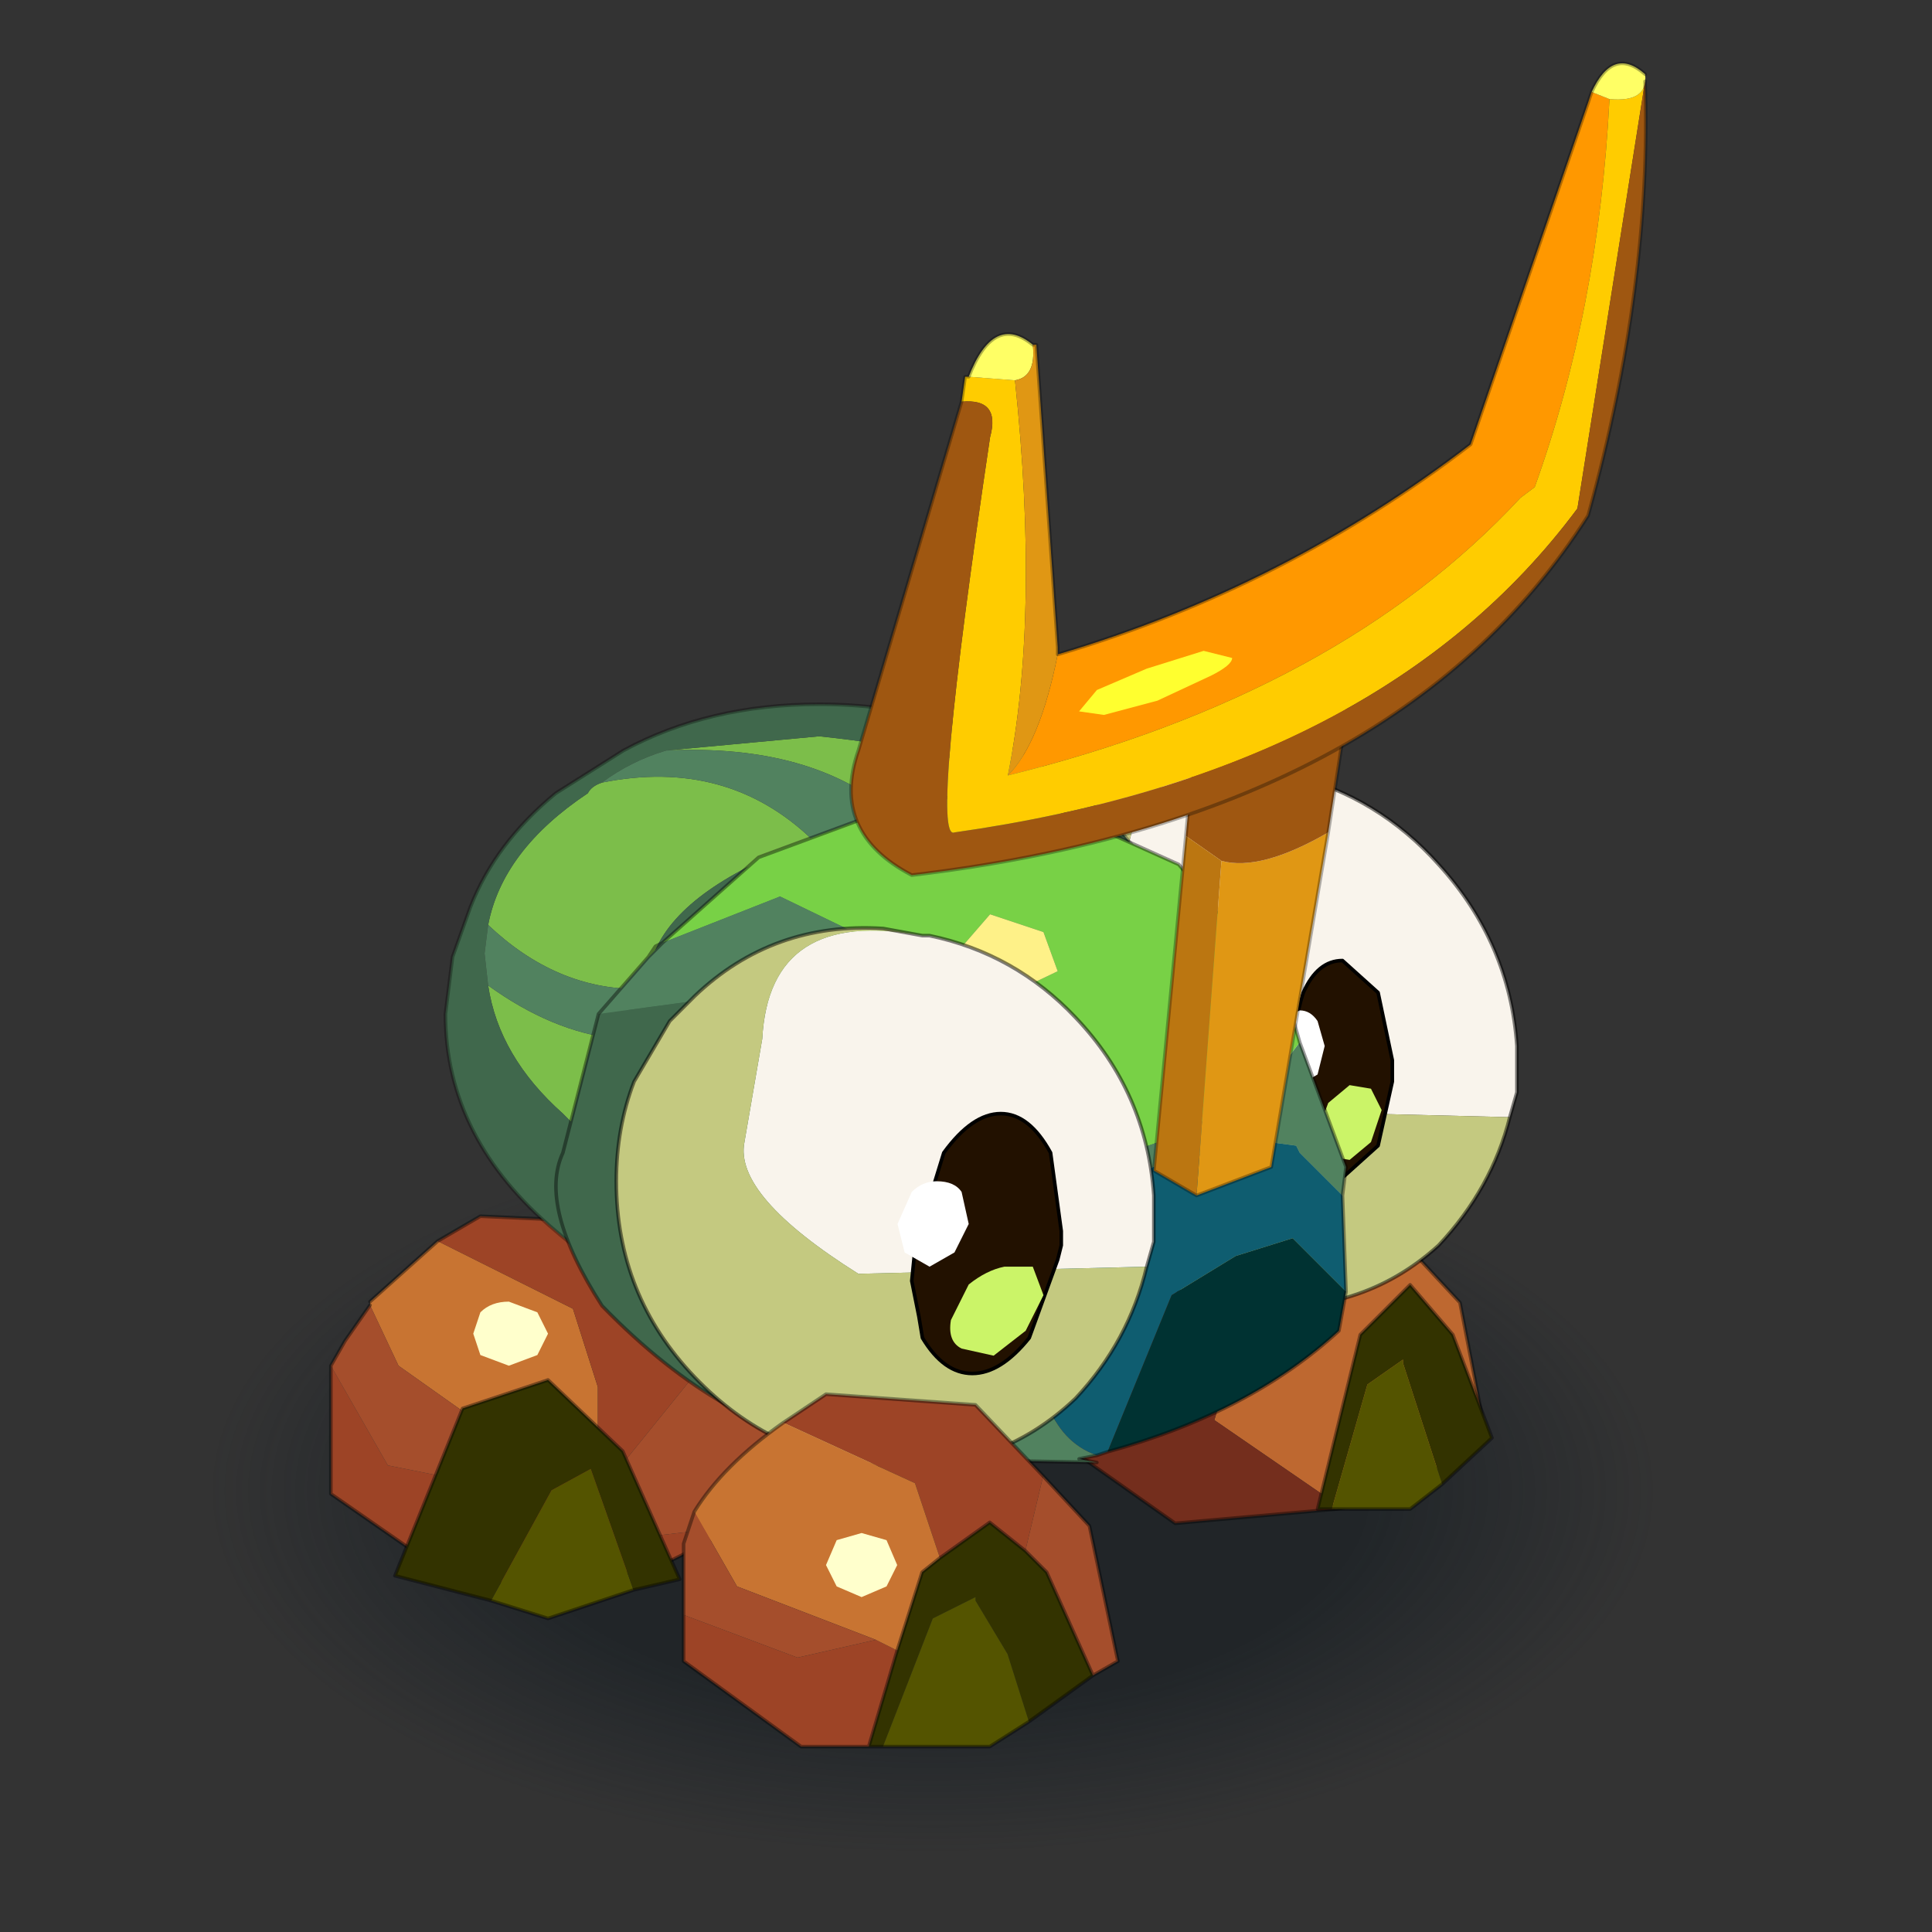 <?xml version="1.0" encoding="UTF-8" standalone="no"?>
<svg xmlns:xlink="http://www.w3.org/1999/xlink" height="440.0px" width="440.0px" xmlns="http://www.w3.org/2000/svg">
  <rect width="100%" height="100%" fill="#333333" stroke="none"/>
  <g transform="matrix(10.0, 0.0, 0.0, 10.0, 0.0, 0.0)">
    <use height="44.0" transform="matrix(1.0, 0.0, 0.0, 1.0, 0.0, 0.0)" width="44.0" xlink:href="#shape0"/>
    <use height="56.0" transform="matrix(0.737, 0.0, 0.0, 0.737, 3.74, 1.461)" width="47.5" xlink:href="#sprite0"/>
  </g>
  <defs>
    <g id="shape0" transform="matrix(1.0, 0.0, 0.0, 1.0, 0.0, 0.0)">
      <path d="M44.0 44.0 L0.0 44.0 0.0 0.0 44.0 0.0 44.0 44.0" fill="#43adca" fill-opacity="0.0" fill-rule="evenodd" stroke="none"/>
    </g>
    <g id="sprite0" transform="matrix(1.0, 0.0, 0.0, 1.0, 23.75, 44.0)">
      <use height="29.5" transform="matrix(1.611, 0.0, 0.0, 0.805, -23.761, -11.78)" width="29.5" xlink:href="#sprite1"/>
      <use height="6.0" transform="matrix(2.2, 0.0, 0.0, 2.2, -7.25, -15.65)" width="6.1" xlink:href="#sprite2"/>
      <use height="5.65" transform="matrix(2.2, 0.0, 0.0, 2.2, -18.6, -8.4)" width="6.4" xlink:href="#sprite3"/>
      <use height="4.95" transform="matrix(2.2, 0.0, 0.0, 2.2, 3.75, -9.8)" width="6.15" xlink:href="#sprite4"/>
      <use height="19.7" transform="matrix(2.2, 0.0, 0.0, 2.2, -15.06, -44.02)" width="16.85" xlink:href="#sprite5"/>
      <use height="4.95" transform="matrix(2.2, 0.0, 0.0, 2.2, -7.7, -2.9)" width="6.1" xlink:href="#sprite6"/>
    </g>
    <g id="sprite1" transform="matrix(1.0, 0.0, 0.0, 1.0, 14.75, 14.75)">
      <use height="29.5" transform="matrix(1.0, 0.0, 0.0, 1.0, -14.75, -14.75)" width="29.5" xlink:href="#shape1"/>
    </g>
    <g id="shape1" transform="matrix(1.0, 0.0, 0.0, 1.0, 14.75, 14.75)">
      <path d="M10.4 -10.45 Q14.75 -6.1 14.75 0.0 14.75 6.1 10.4 10.4 6.1 14.75 0.0 14.75 -6.1 14.75 -10.45 10.4 -14.75 6.1 -14.75 0.0 -14.75 -6.1 -10.45 -10.45 -6.1 -14.75 0.0 -14.75 6.1 -14.75 10.4 -10.45" fill="url(#gradient0)" fill-rule="evenodd" stroke="none"/>
    </g>
    <radialGradient cx="0" cy="0" gradientTransform="matrix(0.017, 0.0, 0.0, 0.017, 0.0, 0.0)" gradientUnits="userSpaceOnUse" id="gradient0" r="819.2" spreadMethod="pad">
      <stop offset="0.588" stop-color="#0e171d" stop-opacity="0.498"/>
      <stop offset="1.0" stop-color="#101a24" stop-opacity="0.0"/>
    </radialGradient>
    <g id="sprite2" transform="matrix(1.0, 0.0, 0.0, 1.0, 0.0, 0.0)">
      <use height="6.0" transform="matrix(1.0, 0.0, 0.0, 1.0, 0.0, 0.0)" width="6.1" xlink:href="#shape2"/>
    </g>
    <g id="shape2" transform="matrix(1.0, 0.0, 0.0, 1.0, 0.0, 0.0)">
      <path d="M5.7 1.55 L6.0 2.3 6.05 3.45 Q5.9 4.7 4.85 5.4 3.85 6.15 2.6 5.95 1.35 5.75 0.55 4.75 0.1 3.95 0.0 3.1 L0.0 2.8 0.0 2.65 0.05 2.6 0.05 2.45 0.05 2.4 0.1 2.3 Q0.35 1.25 1.2 0.6 2.0 0.0 3.0 0.0 L3.05 0.0 3.85 0.15 3.85 0.1 Q4.85 0.35 5.45 1.25 L5.7 1.55" fill="#742e1d" fill-rule="evenodd" stroke="none"/>
    </g>
    <g id="sprite3" transform="matrix(1.0, 0.0, 0.0, 1.0, 0.0, 0.0)">
      <use height="5.65" transform="matrix(1.0, 0.0, 0.0, 1.0, 0.0, 0.0)" width="6.4" xlink:href="#shape3"/>
    </g>
    <g id="shape3" transform="matrix(1.0, 0.0, 0.0, 1.0, 0.0, 0.0)">
      <path d="M2.45 5.15 L2.75 5.05 2.7 5.15 2.45 5.15" fill="#b67b10" fill-rule="evenodd" stroke="none"/>
      <path d="M1.5 0.35 L3.4 1.3 3.75 2.4 3.75 3.15 3.15 3.7 2.05 3.3 2.2 3.0 2.15 2.95 0.95 2.1 0.55 1.25 0.55 1.2 1.5 0.35" fill="#c87432" fill-rule="evenodd" stroke="none"/>
      <path d="M5.3 1.2 L5.05 2.3 3.15 4.65 5.75 4.35 4.45 5.0 2.75 5.05 2.45 5.15 1.8 5.15 0.0 3.9 0.0 2.1 0.8 3.5 1.55 3.65 1.85 3.2 2.05 3.3 3.15 3.7 3.75 3.15 3.75 2.4 3.4 1.3 1.5 0.35 2.1 0.0 4.3 0.1 5.3 1.2" fill="#9d4426" fill-rule="evenodd" stroke="none"/>
      <path d="M5.3 1.2 L6.0 1.9 6.4 3.9 5.75 4.4 5.75 4.35 3.15 4.65 5.05 2.3 5.3 1.2 M2.05 3.3 L1.85 3.2 1.55 3.65 0.8 3.5 0.0 2.1 0.2 1.75 0.55 1.25 0.95 2.1 2.15 2.95 2.2 3.0 2.05 3.3" fill="#a54e2c" fill-rule="evenodd" stroke="none"/>
      <path d="M5.75 4.4 L6.4 3.9 6.0 1.9 5.3 1.2 M0.0 2.1 L0.0 3.9 1.8 5.15 2.45 5.15 2.75 5.05 4.45 5.0 5.75 4.35 M0.55 1.2 L1.5 0.35 2.1 0.0 4.3 0.1 5.3 1.2 M0.55 1.25 L0.2 1.75 0.0 2.1 M2.45 5.15 L2.7 5.15" fill="none" stroke="#000000" stroke-linecap="round" stroke-linejoin="round" stroke-opacity="0.4" stroke-width="0.05"/>
      <path d="M3.05 1.65 L2.9 1.95 2.5 2.1 2.1 1.95 2.0 1.65 2.1 1.35 Q2.25 1.2 2.5 1.2 L2.9 1.35 3.05 1.65" fill="#ffffcc" fill-rule="evenodd" stroke="none"/>
      <path d="M2.25 5.4 L3.1 3.85 3.65 3.55 4.25 5.25 3.05 5.65 2.25 5.4" fill="#545400" fill-rule="evenodd" stroke="none"/>
      <path d="M4.25 5.25 L3.65 3.55 3.1 3.85 2.25 5.4 0.9 5.05 1.85 2.7 3.05 2.3 4.1 3.3 4.9 5.1 4.25 5.25" fill="#333300" fill-rule="evenodd" stroke="none"/>
      <path d="M2.25 5.4 L3.05 5.65 4.25 5.25 4.9 5.1 4.1 3.3 3.05 2.3 1.85 2.7 0.9 5.05 2.25 5.4 Z" fill="none" stroke="#000000" stroke-linecap="round" stroke-linejoin="round" stroke-opacity="0.4" stroke-width="0.05"/>
    </g>
    <g id="sprite4" transform="matrix(1.0, 0.0, 0.0, 1.0, 0.0, 0.0)">
      <use height="4.95" transform="matrix(1.0, 0.0, 0.0, 1.0, 0.0, 0.0)" width="6.15" xlink:href="#shape4"/>
    </g>
    <g id="shape4" transform="matrix(1.0, 0.0, 0.0, 1.0, 0.0, 0.0)">
      <path d="M5.75 3.95 L5.7 3.9 6.05 3.65 6.1 3.75 5.75 3.95" fill="#b67b10" fill-rule="evenodd" stroke="none"/>
      <path d="M6.05 3.65 L5.7 3.9 4.9 4.6 3.95 4.75 3.85 4.6 2.25 3.5 3.05 0.9 4.35 0.4 5.7 1.85 6.05 3.65" fill="#be6830" fill-rule="evenodd" stroke="none"/>
      <path d="M3.95 4.75 L1.7 4.95 0.0 3.75 0.0 2.1 0.15 1.65 Q0.6 1.0 1.4 0.4 L2.0 0.0 4.1 0.15 4.35 0.4 3.05 0.9 2.25 3.5 3.85 4.6 3.95 4.75" fill="#742e1d" fill-rule="evenodd" stroke="none"/>
      <path d="M5.75 3.95 L6.1 3.75 6.05 3.65 5.7 3.9 4.9 4.6 3.95 4.75 1.7 4.95 0.0 3.75 0.0 2.1 0.15 1.65 Q0.6 1.0 1.4 0.4 L2.0 0.0 4.1 0.15 4.35 0.4 5.7 1.85 6.05 3.65" fill="none" stroke="#000000" stroke-linecap="round" stroke-linejoin="round" stroke-opacity="0.4" stroke-width="0.05"/>
      <path d="M3.9 4.75 L3.7 4.75 4.3 2.3 5.0 1.6 5.6 2.3 6.15 3.75 5.45 4.4 4.9 2.7 4.9 2.65 4.4 3.0 3.9 4.75" fill="#333300" fill-rule="evenodd" stroke="none"/>
      <path d="M3.9 4.75 L4.4 3.0 4.9 2.65 4.9 2.7 5.45 4.4 5.0 4.75 3.9 4.75" fill="#545400" fill-rule="evenodd" stroke="none"/>
      <path d="M5.45 4.4 L6.15 3.75 5.6 2.3 5.0 1.6 4.3 2.3 3.7 4.75 3.9 4.75 M5.45 4.4 L5.0 4.75 3.9 4.75" fill="none" stroke="#000000" stroke-linecap="round" stroke-linejoin="round" stroke-opacity="0.4" stroke-width="0.05"/>
    </g>
    <g id="sprite5" transform="matrix(1.0, 0.0, 0.0, 1.0, 1.55, 9.6)">
      <use height="19.7" transform="matrix(1.0, 0.0, 0.0, 1.0, -1.55, -9.6)" width="16.85" xlink:href="#shape5"/>
    </g>
    <g id="shape5" transform="matrix(1.0, 0.0, 0.0, 1.0, 1.55, 9.6)">
      <path d="M10.25 0.4 L10.35 0.4 Q11.55 0.7 12.4 1.65 13.4 2.75 13.5 4.2 L13.5 4.35 13.5 4.4 13.5 4.6 13.5 4.85 13.4 5.2 9.35 5.1 Q7.6 3.9 7.75 3.2 L8.0 1.75 Q8.1 -0.1 10.25 0.4" fill="#f9f4ec" fill-rule="evenodd" stroke="none"/>
      <path d="M13.4 5.2 Q13.15 6.2 12.4 7.0 11.3 8.0 9.7 7.85 8.15 7.7 7.05 6.45 5.95 5.25 5.95 3.65 5.95 2.9 6.2 2.3 L6.7 1.45 7.05 1.1 Q8.15 0.15 9.7 0.3 L10.25 0.4 Q8.1 -0.1 8.0 1.75 L7.75 3.2 Q7.6 3.9 9.35 5.1 L13.4 5.2" fill="#c4c980" fill-rule="evenodd" stroke="none"/>
      <path d="M13.4 5.2 Q13.15 6.2 12.4 7.0 11.3 8.0 9.7 7.85 8.15 7.7 7.05 6.45 5.95 5.25 5.95 3.65 5.95 2.9 6.2 2.3 L6.7 1.45 7.05 1.1 Q8.15 0.15 9.7 0.3 L10.25 0.4 10.35 0.4 Q11.55 0.7 12.4 1.65 13.4 2.75 13.5 4.2 L13.5 4.35 13.5 4.4 13.5 4.6 13.5 4.85 13.4 5.2 Z" fill="none" stroke="#000000" stroke-linecap="round" stroke-linejoin="round" stroke-opacity="0.502" stroke-width="0.05"/>
      <path d="M11.05 3.0 L11.55 3.45 11.75 4.4 11.75 4.55 11.75 4.7 11.55 5.6 11.05 6.05 Q10.7 6.05 10.5 5.6 L10.4 5.4 10.35 4.95 10.35 4.55 Q10.35 3.9 10.5 3.45 10.7 3.0 11.05 3.0" fill="#221100" fill-rule="evenodd" stroke="none"/>
      <path d="M11.05 3.0 L11.55 3.45 11.75 4.4 11.75 4.55 11.75 4.7 11.55 5.6 11.05 6.05 Q10.7 6.05 10.5 5.6 L10.4 5.4 10.35 4.95 10.35 4.55 Q10.35 3.9 10.5 3.45 10.7 3.0 11.05 3.0 Z" fill="none" stroke="#000000" stroke-linecap="round" stroke-linejoin="round" stroke-width="0.05"/>
      <path d="M10.45 4.75 L10.15 4.6 10.05 4.2 10.15 3.85 10.45 3.7 Q10.6 3.7 10.7 3.85 L10.8 4.2 10.7 4.6 10.45 4.75" fill="#ffffff" fill-rule="evenodd" stroke="none"/>
      <path d="M11.15 5.8 L10.85 5.75 10.7 5.4 10.85 5.0 11.15 4.75 11.45 4.8 11.6 5.1 11.45 5.55 11.15 5.8" fill="#cbf468" fill-rule="evenodd" stroke="none"/>
      <path d="M3.6 1.3 Q1.8 1.95 1.4 2.85 L1.15 3.4 Q0.0 3.4 -0.95 2.5 -0.75 1.45 0.45 0.65 0.5 0.55 0.65 0.5 2.4 0.15 3.6 1.3 M0.85 4.1 L0.3 5.35 0.1 5.15 Q-0.8 4.35 -0.95 3.35 -0.05 4.0 0.85 4.1 M1.55 0.05 L3.7 -0.15 Q5.6 0.05 6.55 0.5 L4.75 0.95 Q3.6 -0.05 1.55 0.05" fill="#7cbe4a" fill-rule="evenodd" stroke="none"/>
      <path d="M8.9 3.75 Q8.9 5.5 7.4 6.8 5.85 8.1 3.7 8.1 1.5 8.1 0.0 6.8 -1.55 5.5 -1.55 3.75 L-1.45 2.95 -1.2 2.25 Q-0.85 1.35 0.0 0.65 L0.95 0.05 Q2.15 -0.6 3.7 -0.6 5.85 -0.6 7.4 0.65 8.9 1.95 8.9 3.75 M3.6 1.3 L4.75 0.95 6.55 0.5 Q5.6 0.05 3.7 -0.15 L1.55 0.05 Q1.05 0.2 0.65 0.5 0.5 0.55 0.45 0.65 -0.75 1.45 -0.95 2.5 L-1.0 2.9 -0.95 3.35 Q-0.8 4.35 0.1 5.15 L0.3 5.35 0.85 4.1 1.15 3.4 1.4 2.85 Q1.8 1.95 3.6 1.3" fill="#40684c" fill-rule="evenodd" stroke="none"/>
      <path d="M4.75 0.95 L3.6 1.3 Q2.4 0.15 0.65 0.5 1.05 0.2 1.55 0.05 3.6 -0.05 4.75 0.95 M1.15 3.4 L0.85 4.1 Q-0.05 4.0 -0.95 3.35 L-1.0 2.9 -0.95 2.5 Q0.0 3.4 1.15 3.4" fill="#51825f" fill-rule="evenodd" stroke="none"/>
      <path d="M8.9 3.75 Q8.9 5.5 7.4 6.8 5.85 8.1 3.7 8.1 1.5 8.1 0.0 6.8 -1.55 5.5 -1.55 3.75 L-1.45 2.95 -1.2 2.25 Q-0.85 1.35 0.0 0.65 L0.95 0.05 Q2.15 -0.6 3.7 -0.6 5.85 -0.6 7.4 0.65 8.9 1.95 8.9 3.75 Z" fill="none" stroke="#000000" stroke-linecap="round" stroke-linejoin="round" stroke-opacity="0.302" stroke-width="0.05"/>
      <path d="M7.2 6.0 L7.15 6.0 6.55 5.7 6.55 5.65 7.2 6.0" fill="#e09714" fill-rule="evenodd" stroke="none"/>
      <path d="M1.5 2.75 L2.85 1.55 5.15 0.7 6.75 0.75 8.75 1.65 10.25 3.45 10.45 4.15 9.95 4.8 8.9 5.35 Q7.2 6.25 6.6 4.85 L4.95 3.25 4.7 2.85 3.15 2.1 1.5 2.75 M6.85 2.6 L6.1 2.35 5.45 3.1 5.9 3.7 7.05 3.15 6.85 2.6" fill="#78d146" fill-rule="evenodd" stroke="none"/>
      <path d="M11.05 6.3 L10.45 5.7 10.4 5.6 9.65 5.5 8.95 5.75 Q8.4 5.7 7.35 6.7 L6.75 7.6 Q6.6 9.6 7.6 9.95 L7.35 10.0 7.6 10.05 4.95 10.0 6.0 8.05 5.65 5.1 4.0 3.85 2.45 3.5 0.6 3.75 1.3 2.95 1.5 2.75 3.15 2.1 4.7 2.85 4.95 3.25 6.6 4.85 Q7.2 6.25 8.9 5.35 L9.95 4.8 10.45 4.15 11.1 5.9 11.05 6.3 M7.2 6.0 L6.55 5.65 6.55 5.7 7.15 6.0 7.2 6.0" fill="#51825f" fill-rule="evenodd" stroke="none"/>
      <path d="M0.6 3.75 L2.45 3.5 4.0 3.85 5.65 5.1 6.0 8.05 4.95 10.0 4.2 9.85 Q2.4 9.65 0.65 7.85 -0.25 6.45 0.1 5.7 L0.6 3.75" fill="#40684c" fill-rule="evenodd" stroke="none"/>
      <path d="M11.1 7.65 L10.35 6.9 9.55 7.15 8.65 7.7 7.75 9.9 7.6 9.95 Q6.6 9.6 6.75 7.6 L7.35 6.7 Q8.4 5.7 8.95 5.75 L9.65 5.5 10.4 5.6 10.45 5.7 11.05 6.3 11.1 7.65" fill="#0f5d70" fill-rule="evenodd" stroke="none"/>
      <path d="M7.75 9.9 L8.65 7.7 9.55 7.15 10.35 6.9 11.1 7.65 11.0 8.2 Q9.75 9.35 7.75 9.9" fill="#003232" fill-rule="evenodd" stroke="none"/>
      <path d="M6.85 2.6 L7.05 3.15 5.9 3.7 5.45 3.1 6.1 2.35 6.85 2.6" fill="#fef188" fill-rule="evenodd" stroke="none"/>
      <path d="M11.1 7.65 L11.05 6.3 M7.6 9.95 L7.75 9.9 Q9.75 9.35 11.0 8.2 L11.1 7.65 M10.45 4.15 L11.1 5.9 11.05 6.3 M1.5 2.75 L2.85 1.55 5.15 0.7 6.75 0.75 8.75 1.65 10.25 3.45 10.45 4.15 M1.5 2.75 L1.3 2.95 0.6 3.75 M4.95 10.0 L7.6 10.05 7.35 10.0 7.6 9.95 M1.3 2.95 L1.4 2.8 1.5 2.75 M4.95 10.0 L4.2 9.85 Q2.4 9.65 0.65 7.85 -0.25 6.45 0.1 5.7 L0.6 3.75" fill="none" stroke="#000000" stroke-linecap="round" stroke-linejoin="round" stroke-opacity="0.4" stroke-width="0.05"/>
      <path d="M5.15 2.65 L5.25 2.65 Q6.45 2.9 7.3 3.8 8.3 4.85 8.4 6.3 L8.4 6.45 8.4 6.5 8.4 6.7 8.4 6.95 8.3 7.3 4.25 7.4 Q2.5 6.3 2.65 5.55 L2.9 4.1 Q3.0 2.25 5.15 2.65" fill="#f9f4ec" fill-rule="evenodd" stroke="none"/>
      <path d="M8.3 7.3 Q8.05 8.35 7.3 9.15 6.2 10.2 4.6 10.1 3.05 10.0 1.95 8.85 0.85 7.7 0.85 6.1 0.85 5.35 1.1 4.7 L1.6 3.85 1.95 3.5 Q3.05 2.45 4.6 2.55 L5.15 2.65 Q3.0 2.25 2.9 4.1 L2.65 5.55 Q2.5 6.3 4.25 7.4 L8.3 7.3" fill="#c4c980" fill-rule="evenodd" stroke="none"/>
      <path d="M8.3 7.3 Q8.05 8.35 7.3 9.15 6.2 10.2 4.6 10.1 3.05 10.0 1.95 8.85 0.85 7.7 0.85 6.1 0.85 5.35 1.1 4.7 L1.6 3.85 1.95 3.5 Q3.05 2.45 4.6 2.55 L5.15 2.65 5.25 2.65 Q6.45 2.9 7.3 3.8 8.3 4.85 8.4 6.3 L8.4 6.45 8.4 6.5 8.4 6.7 8.4 6.95 8.3 7.3 Z" fill="none" stroke="#000000" stroke-linecap="round" stroke-linejoin="round" stroke-opacity="0.502" stroke-width="0.05"/>
      <path d="M6.25 5.15 Q6.65 5.15 6.95 5.7 L7.1 6.8 7.1 7.0 7.05 7.2 6.65 8.3 Q6.25 8.8 5.85 8.8 5.45 8.8 5.15 8.3 L5.1 8.0 5.0 7.5 5.05 7.0 5.45 5.7 Q5.85 5.15 6.25 5.15" fill="#221100" fill-rule="evenodd" stroke="none"/>
      <path d="M6.25 5.15 Q6.65 5.15 6.95 5.7 L7.1 6.8 7.1 7.0 7.05 7.2 6.65 8.3 Q6.25 8.8 5.85 8.8 5.45 8.8 5.15 8.3 L5.1 8.0 5.0 7.5 5.05 7.0 5.45 5.7 Q5.85 5.15 6.25 5.15 Z" fill="none" stroke="#000000" stroke-linecap="round" stroke-linejoin="round" stroke-width="0.05"/>
      <path d="M5.25 7.3 L4.9 7.1 4.8 6.7 5.0 6.25 Q5.15 6.1 5.35 6.1 5.6 6.1 5.7 6.25 L5.8 6.7 5.6 7.1 5.25 7.3" fill="#ffffff" fill-rule="evenodd" stroke="none"/>
      <path d="M6.15 8.55 L5.7 8.45 Q5.5 8.35 5.55 8.05 L5.8 7.55 Q6.05 7.35 6.3 7.3 L6.7 7.3 6.85 7.7 6.6 8.2 6.15 8.55" fill="#cbf468" fill-rule="evenodd" stroke="none"/>
      <path d="M10.85 1.2 L10.05 5.9 9.0 6.3 9.35 1.6 Q9.9 1.75 10.85 1.2" fill="#e09714" fill-rule="evenodd" stroke="none"/>
      <path d="M8.85 1.25 L9.0 -0.35 11.25 -1.4 10.85 1.2 Q9.9 1.75 9.35 1.6 L8.85 1.25" fill="#9f5711" fill-rule="evenodd" stroke="none"/>
      <path d="M9.0 6.3 L8.4 5.95 8.85 1.25 9.35 1.6 9.0 6.3" fill="#bb7611" fill-rule="evenodd" stroke="none"/>
      <path d="M8.85 1.25 L9.0 -0.35 11.25 -1.4 10.85 1.2 10.05 5.9 9.0 6.3 8.4 5.95 8.85 1.25 Z" fill="none" stroke="#000000" stroke-linecap="round" stroke-linejoin="round" stroke-opacity="0.302" stroke-width="0.05"/>
      <path d="M14.8 -9.1 Q14.65 -6.15 13.75 -3.65 L13.55 -3.5 Q11.0 -0.75 6.35 0.4 6.8 -0.05 7.05 -1.3 10.25 -2.25 12.85 -4.25 L14.5 -9.05 14.55 -9.2 14.8 -9.1" fill="#ff9800" fill-rule="evenodd" stroke="none"/>
      <path d="M5.8 -5.2 L6.45 -5.15 Q6.8 -1.85 6.35 0.4 11.0 -0.75 13.55 -3.5 L13.75 -3.65 Q14.65 -6.15 14.8 -9.1 15.35 -9.05 15.3 -9.45 L15.3 -9.35 14.35 -3.35 Q11.6 0.35 5.6 1.2 5.25 1.35 6.1 -4.35 6.25 -4.9 5.7 -4.85 L5.75 -5.2 5.8 -5.2" fill="#ffcc00" fill-rule="evenodd" stroke="none"/>
      <path d="M6.45 -5.15 L5.8 -5.2 Q6.15 -6.1 6.7 -5.65 6.75 -5.2 6.45 -5.15 M15.3 -9.45 Q15.35 -9.05 14.8 -9.1 L14.55 -9.2 Q14.85 -9.85 15.3 -9.45" fill="#ffff65" fill-rule="evenodd" stroke="none"/>
      <path d="M5.7 -4.85 Q6.25 -4.9 6.1 -4.35 5.25 1.35 5.6 1.2 11.6 0.35 14.35 -3.35 L15.3 -9.35 Q15.4 -6.5 14.5 -3.25 11.8 1.0 5.0 1.8 3.85 1.2 4.25 0.05 L5.7 -4.85" fill="#9f5711" fill-rule="evenodd" stroke="none"/>
      <path d="M6.35 0.4 Q6.8 -1.85 6.45 -5.15 6.75 -5.2 6.7 -5.65 L6.75 -5.65 7.05 -1.4 7.05 -1.3 Q6.8 -0.05 6.35 0.4" fill="#e09714" fill-rule="evenodd" stroke="none"/>
      <path d="M5.8 -5.2 L5.75 -5.2 5.7 -4.85 M6.7 -5.65 Q6.15 -6.1 5.8 -5.2 M6.7 -5.65 L6.75 -5.65 7.05 -1.4 7.05 -1.3 Q10.25 -2.25 12.85 -4.25 L14.5 -9.05 14.55 -9.2 Q14.85 -9.85 15.3 -9.45 M15.3 -9.35 Q15.4 -6.5 14.5 -3.25 11.8 1.0 5.0 1.8 3.85 1.2 4.25 0.05 L5.7 -4.85" fill="none" stroke="#000000" stroke-linecap="round" stroke-linejoin="round" stroke-opacity="0.302" stroke-width="0.05"/>
      <path d="M9.2 -1.0 L8.45 -0.65 7.7 -0.45 7.35 -0.5 7.6 -0.8 8.3 -1.1 9.1 -1.35 9.5 -1.25 Q9.5 -1.15 9.2 -1.0" fill="#ffff2f" fill-rule="evenodd" stroke="none"/>
    </g>
    <g id="sprite6" transform="matrix(1.0, 0.0, 0.0, 1.0, 0.0, 0.0)">
      <use height="4.95" transform="matrix(1.0, 0.0, 0.0, 1.0, 0.0, 0.0)" width="6.1" xlink:href="#shape6"/>
    </g>
    <g id="shape6" transform="matrix(1.0, 0.0, 0.0, 1.0, 0.0, 0.0)">
      <path d="M4.8 2.2 L5.1 2.5 5.75 3.95 4.85 4.6 4.55 3.65 4.1 2.9 4.1 2.85 3.5 3.15 2.8 4.95 2.6 4.95 3.0 3.6 3.35 2.5 3.6 2.3 4.3 1.8 4.8 2.2" fill="#333300" fill-rule="evenodd" stroke="none"/>
      <path d="M4.85 4.6 L4.3 4.95 2.8 4.95 3.5 3.15 4.1 2.85 4.1 2.9 4.55 3.65 4.85 4.6" fill="#545400" fill-rule="evenodd" stroke="none"/>
      <path d="M5.05 1.15 L4.8 2.2 4.3 1.8 3.6 2.3 3.25 1.25 1.4 0.4 2.0 0.0 4.1 0.15 5.05 1.15 M2.6 4.95 L1.65 4.95 0.0 3.75 0.0 3.1 1.6 3.7 2.7 3.45 3.0 3.6 2.6 4.95" fill="#9d4426" fill-rule="evenodd" stroke="none"/>
      <path d="M0.15 1.65 Q0.55 1.0 1.4 0.4 L3.25 1.25 3.6 2.3 3.35 2.5 3.0 3.6 2.7 3.45 0.75 2.7 0.15 1.65" fill="#c87432" fill-rule="evenodd" stroke="none"/>
      <path d="M5.05 1.15 L5.7 1.85 6.1 3.75 5.75 3.95 5.1 2.5 4.8 2.2 5.05 1.15 M0.0 3.1 L0.0 2.1 0.15 1.65 0.75 2.7 2.7 3.45 1.6 3.7 0.0 3.1" fill="#a54e2c" fill-rule="evenodd" stroke="none"/>
      <path d="M5.75 3.95 L6.1 3.75 5.7 1.85 5.05 1.15 M4.8 2.2 L5.1 2.5 5.75 3.95 4.85 4.6 4.3 4.95 2.8 4.95 2.6 4.95 1.65 4.95 0.0 3.75 0.0 3.1 0.0 2.1 0.15 1.65 Q0.55 1.0 1.4 0.4 L2.0 0.0 4.1 0.15 5.05 1.15 M3.6 2.3 L4.3 1.8 4.8 2.2 M3.6 2.3 L3.35 2.5 3.0 3.6 2.6 4.95" fill="none" stroke="#000000" stroke-linecap="round" stroke-linejoin="round" stroke-opacity="0.4" stroke-width="0.05"/>
      <path d="M2.85 2.7 L2.5 2.85 2.15 2.7 2.0 2.4 2.15 2.05 2.5 1.95 2.85 2.05 3.0 2.4 2.85 2.7" fill="#ffffcc" fill-rule="evenodd" stroke="none"/>
    </g>
  </defs>
</svg>
